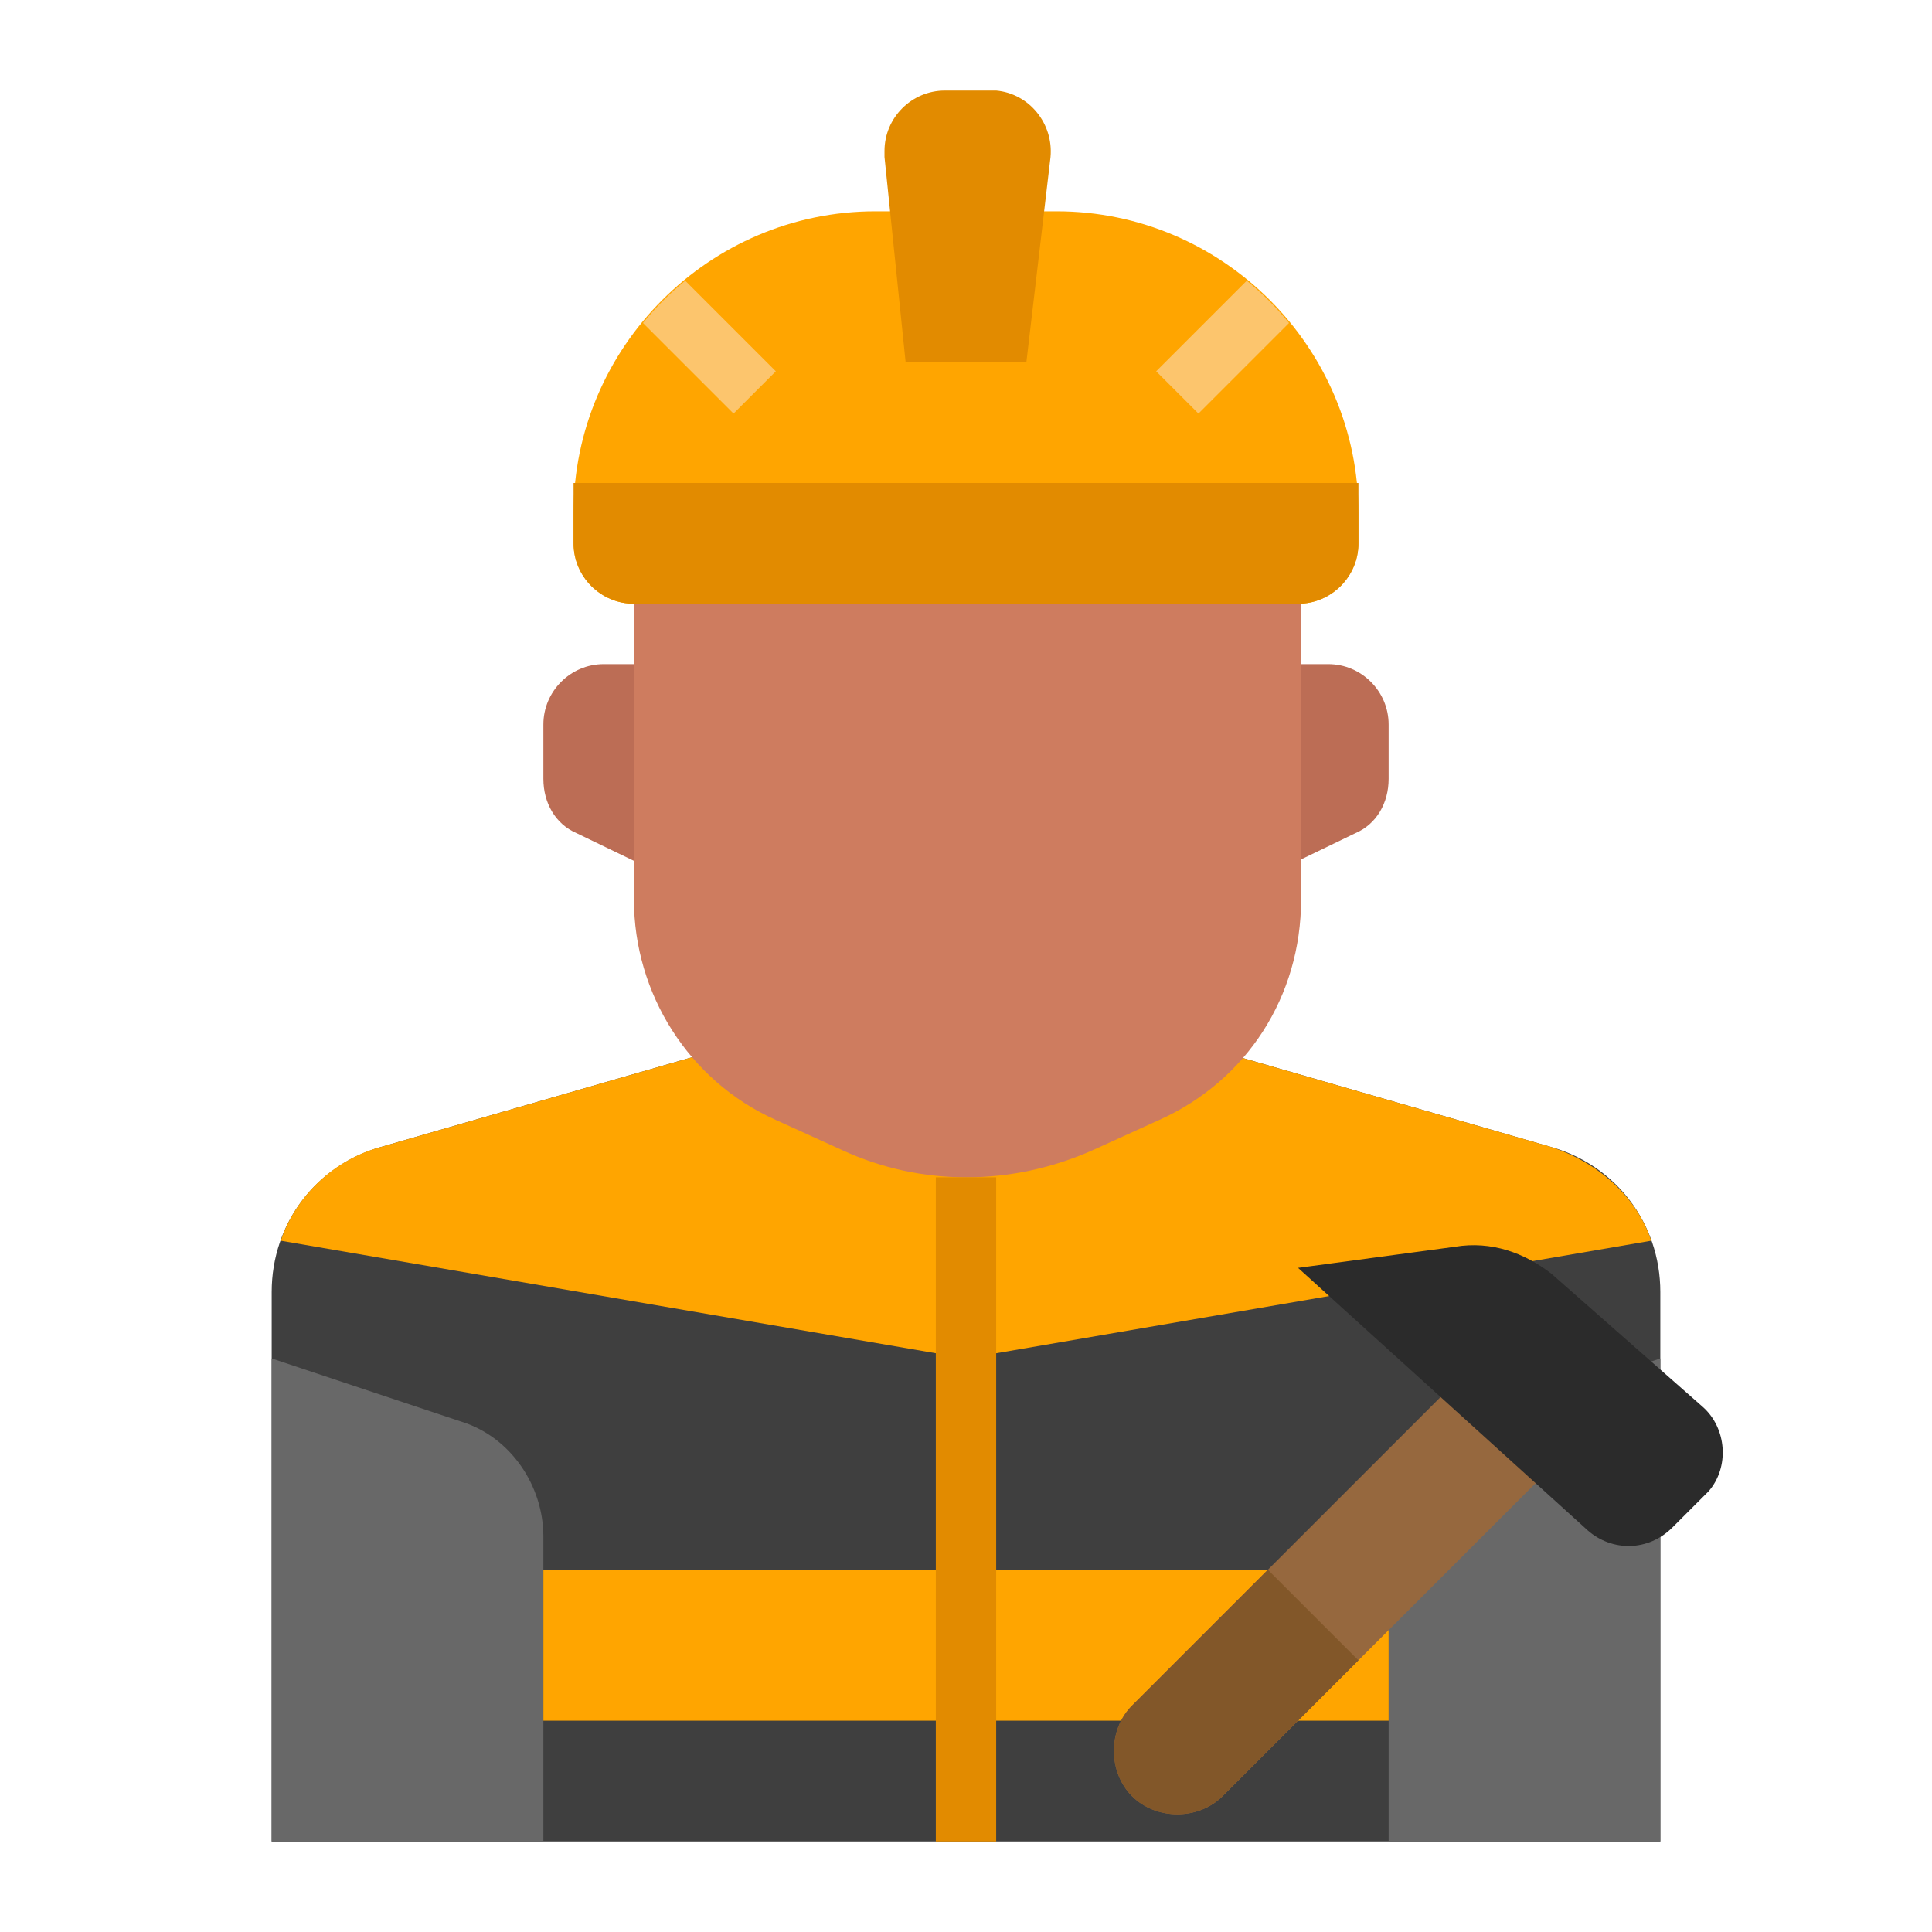 <svg id="Layer_1" enable-background="new 0 0 64 64" height="512" viewBox="0 0 64 64" width="512" xmlns="http://www.w3.org/2000/svg"><path d="m51.4 38-10.4-3h-18l-10.4 3c-2.1.6-3.6 2.5-3.6 4.8v18.2h46v-18.2c0-2.3-1.5-4.2-3.6-4.8z" fill="#3f3f3f"/><path d="m55 45-6.3 2.1c-1.6.5-2.7 2.1-2.7 3.8v10.1h9z" fill="#686868"/><path d="m9 45 6.3 2.1c1.6.5 2.7 2.1 2.7 3.8v10.1h-9z" fill="#686868"/><path d="m46 57h-28v-5h28z" fill="#ffa500"/><path d="m32 35h-9l-10.4 3c-1.5.4-2.8 1.6-3.3 3.1l22.7 3.9 22.7-3.9c-.5-1.5-1.8-2.6-3.3-3.1l-10.4-3z" fill="#ffa500"/><path d="m44 22h-2v7l2.9-1.4c.7-.3 1.1-1 1.1-1.8v-1.8c0-1.1-.9-2-2-2z" fill="#bc6d55"/><path d="m20 22c-1.1 0-2 .9-2 2v1.8c0 .8.4 1.5 1.1 1.8l2.9 1.4v-7z" fill="#bc6d55"/><path d="m21 18v11.8c0 3.1 1.8 6 4.7 7.3l2.2 1c2.6 1.2 5.6 1.2 8.3 0l2.2-1c2.9-1.3 4.7-4.1 4.7-7.3v-11.8z" fill="#ce7c5f"/><path d="m35 7h-6c-5.5 0-10 4.5-10 10v1c0 1.1.9 2 2 2h22c1.1 0 2-.9 2-2v-1c0-5.5-4.5-10-10-10z" fill="#ffa500"/><path d="m45 16h-26v2c0 1.1.9 2 2 2h22c1.1 0 2-.9 2-2z" fill="#e28b00"/><path d="m32.8 3h-1.5c-1.1 0-2 .9-2 2v.2l.7 6.8h4l.8-6.8c.1-1.1-.7-2.1-1.8-2.2-.1 0-.2 0-.2 0z" fill="#e28b00"/><path d="m25.7 12.3-3-3c-.5.4-1 .9-1.4 1.4l3 3z" fill="#fcc56d"/><path d="m39.7 13.7 3-3c-.4-.5-.9-1-1.4-1.4l-3 3z" fill="#fcc56d"/><path d="m31 39h2v22h-2z" fill="#e28b00"/><path d="m48 46-10.5 10.5c-.8.8-.8 2.2 0 3s2.2.8 3 0l10.5-10.5z" fill="#96683e"/><path d="m52.6 50.7-9.6-8.7 5.2-.7c1.2-.2 2.3.2 3.2.9l5 4.4c.8.7.9 2 .2 2.8 0 0-.1.1-.1.1l-1.1 1.1c-.8.8-2 .8-2.8.1z" fill="#2b2b2b"/><path d="m45 55-3-3-4.5 4.5c-.8.8-.8 2.2 0 3 .8.8 2.2.8 3 0z" fill="#825729"/></svg>